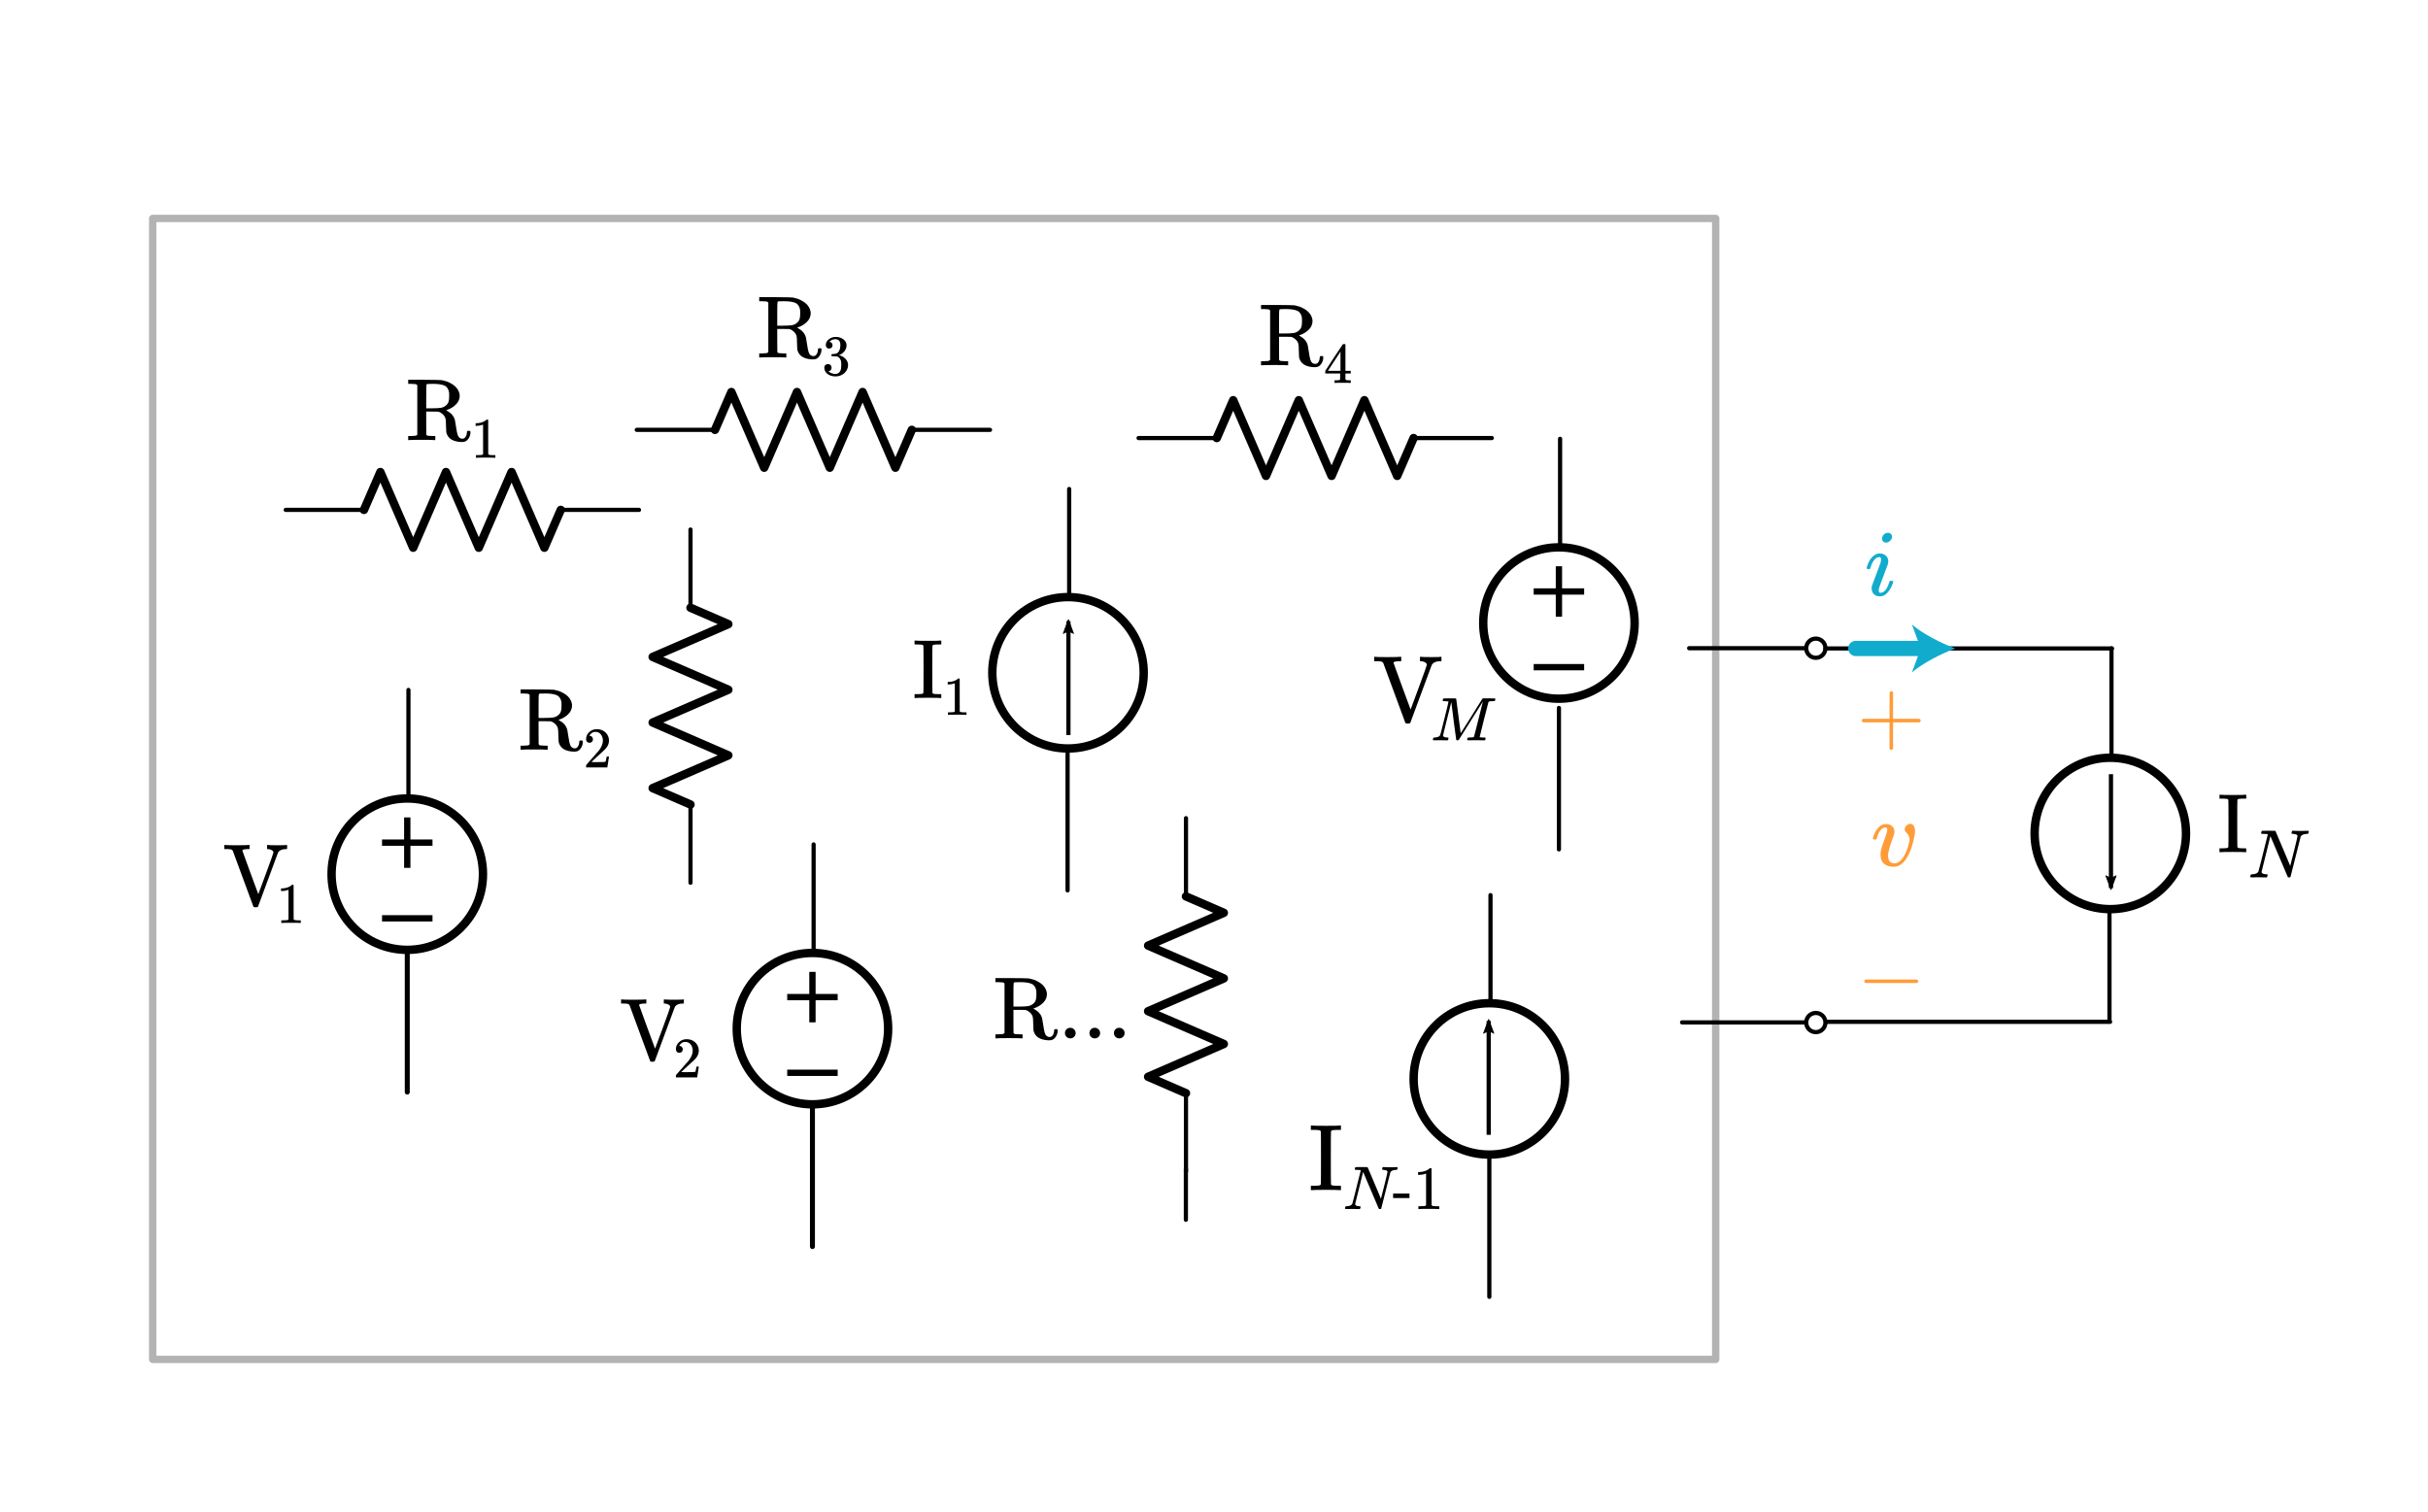 <?xml version="1.0" encoding="UTF-8" standalone="no"?>
<!-- Generator: Adobe Illustrator 19.1.0, SVG Export Plug-In . SVG Version: 6.00 Build 0)  -->

<svg
   xmlns:dc="http://purl.org/dc/elements/1.1/"
   xmlns:cc="http://creativecommons.org/ns#"
   xmlns:rdf="http://www.w3.org/1999/02/22-rdf-syntax-ns#"
   xmlns:svg="http://www.w3.org/2000/svg"
   xmlns="http://www.w3.org/2000/svg"
   xmlns:sodipodi="http://sodipodi.sourceforge.net/DTD/sodipodi-0.dtd"
   xmlns:inkscape="http://www.inkscape.org/namespaces/inkscape"
   version="1.1"
   id="Layer_1"
   x="0px"
   y="0px"
   viewBox="0 0 577.379 359.605"
   xml:space="preserve"
   inkscape:version="0.92.2 5c3e80d, 2017-08-06"
   sodipodi:docname="thevenin29.svg"
   width="162.949mm"
   height="101.489mm"><defs
     id="defs4921"><marker
       inkscape:stockid="Arrow2Lstart"
       orient="auto"
       refY="0"
       refX="0"
       id="marker7065"
       style="overflow:visible"
       inkscape:isstock="true"><path
         id="path7067"
         style="fill:#000000;fill-opacity:1;fill-rule:evenodd;stroke:#000000;stroke-width:0.625;stroke-linejoin:round;stroke-opacity:1"
         d="M 8.719,4.034 -2.207,0.016 8.719,-4.002 c -1.745,2.372 -1.735,5.617 -6e-7,8.035 z"
         transform="matrix(1.1,0,0,1.1,1.1,0)"
         inkscape:connector-curvature="0" /></marker><marker
       inkscape:stockid="Arrow1Lend"
       orient="auto"
       refY="0"
       refX="0"
       id="marker14964"
       style="overflow:visible"
       inkscape:isstock="true"><path
         id="path14966"
         d="M 0,0 5,-5 -12.5,0 5,5 Z"
         style="fill:#000000;fill-opacity:1;fill-rule:evenodd;stroke:#000000;stroke-width:1pt;stroke-opacity:1"
         transform="matrix(-0.8,0,0,-0.8,-10,0)"
         inkscape:connector-curvature="0" /></marker><marker
       inkscape:stockid="Arrow1Lend"
       orient="auto"
       refY="0"
       refX="0"
       id="Arrow1Lend"
       style="overflow:visible"
       inkscape:isstock="true"><path
         id="path5948"
         d="M 0,0 5,-5 -12.5,0 5,5 Z"
         style="fill:#000000;fill-opacity:1;fill-rule:evenodd;stroke:#000000;stroke-width:1pt;stroke-opacity:1"
         transform="matrix(-0.8,0,0,-0.8,-10,0)"
         inkscape:connector-curvature="0" /></marker><marker
       inkscape:stockid="Arrow2Lstart"
       orient="auto"
       refY="0"
       refX="0"
       id="Arrow2Lstart"
       style="overflow:visible"
       inkscape:isstock="true"><path
         id="path8145"
         style="fill:#000000;fill-opacity:1;fill-rule:evenodd;stroke:#000000;stroke-width:0.625;stroke-linejoin:round;stroke-opacity:1"
         d="M 8.719,4.034 -2.207,0.016 8.719,-4.002 c -1.745,2.372 -1.735,5.617 -6e-7,8.035 z"
         transform="matrix(1.1,0,0,1.1,1.1,0)"
         inkscape:connector-curvature="0" /></marker><marker
       inkscape:stockid="Arrow2Lstart"
       orient="auto"
       refY="0"
       refX="0"
       id="Arrow2Lstart-8"
       style="overflow:visible"
       inkscape:isstock="true"><path
         id="path8145-6"
         style="fill:#000000;fill-opacity:1;fill-rule:evenodd;stroke:#000000;stroke-width:0.625;stroke-linejoin:round;stroke-opacity:1"
         d="M 8.719,4.034 -2.207,0.016 8.719,-4.002 c -1.745,2.372 -1.735,5.617 -6e-7,8.035 z"
         transform="matrix(1.1,0,0,1.1,1.1,0)"
         inkscape:connector-curvature="0" /></marker><marker
       inkscape:stockid="Arrow2Lstart"
       orient="auto"
       refY="0"
       refX="0"
       id="Arrow2Lstart-6-1"
       style="overflow:visible"
       inkscape:isstock="true"><path
         id="path8145-3-1"
         style="fill:#000000;fill-opacity:1;fill-rule:evenodd;stroke:#000000;stroke-width:0.625;stroke-linejoin:round;stroke-opacity:1"
         d="M 8.719,4.034 -2.207,0.016 8.719,-4.002 c -1.745,2.372 -1.735,5.617 -6e-7,8.035 z"
         transform="matrix(1.1,0,0,1.1,1.1,0)"
         inkscape:connector-curvature="0" /></marker><marker
       inkscape:stockid="Arrow2Lstart"
       orient="auto"
       refY="0"
       refX="0"
       id="Arrow2Lstart-6-9"
       style="overflow:visible"
       inkscape:isstock="true"><path
         id="path8145-3-4"
         style="fill:#000000;fill-opacity:1;fill-rule:evenodd;stroke:#000000;stroke-width:0.625;stroke-linejoin:round;stroke-opacity:1"
         d="M 8.719,4.034 -2.207,0.016 8.719,-4.002 c -1.745,2.372 -1.735,5.617 -6e-7,8.035 z"
         transform="matrix(1.1,0,0,1.1,1.1,0)"
         inkscape:connector-curvature="0" /></marker><marker
       inkscape:stockid="Arrow2Lstart"
       orient="auto"
       refY="0"
       refX="0"
       id="marker17111"
       style="overflow:visible"
       inkscape:isstock="true"><path
         id="path17113"
         style="fill:#000000;fill-opacity:1;fill-rule:evenodd;stroke:#000000;stroke-width:0.625;stroke-linejoin:round;stroke-opacity:1"
         d="M 8.719,4.034 -2.207,0.016 8.719,-4.002 c -1.745,2.372 -1.735,5.617 -6e-7,8.035 z"
         transform="matrix(1.1,0,0,1.1,1.1,0)"
         inkscape:connector-curvature="0" /></marker><marker
       inkscape:stockid="Arrow2Lstart"
       orient="auto"
       refY="0"
       refX="0"
       id="marker17111-4"
       style="overflow:visible"
       inkscape:isstock="true"><path
         id="path17113-8"
         style="fill:#000000;fill-opacity:1;fill-rule:evenodd;stroke:#000000;stroke-width:0.625;stroke-linejoin:round;stroke-opacity:1"
         d="M 8.719,4.034 -2.207,0.016 8.719,-4.002 c -1.745,2.372 -1.735,5.617 -6e-7,8.035 z"
         transform="matrix(1.1,0,0,1.1,1.1,0)"
         inkscape:connector-curvature="0" /></marker><marker
       inkscape:isstock="true"
       style="overflow:visible"
       id="marker16404"
       refX="0"
       refY="0"
       orient="auto"
       inkscape:stockid="Arrow2Lstart"
       inkscape:collect="always"><path
         inkscape:connector-curvature="0"
         transform="matrix(1.1,0,0,1.1,1.1,0)"
         d="M 8.719,4.034 -2.207,0.016 8.719,-4.002 c -1.745,2.372 -1.735,5.617 -6e-7,8.035 z"
         style="fill:#000000;fill-opacity:1;fill-rule:evenodd;stroke:#000000;stroke-width:0.625;stroke-linejoin:round;stroke-opacity:1"
         id="path16406" /></marker></defs><sodipodi:namedview
     pagecolor="#ffffff"
     bordercolor="#666666"
     borderopacity="1"
     objecttolerance="10"
     gridtolerance="10"
     guidetolerance="10"
     inkscape:pageopacity="0"
     inkscape:pageshadow="2"
     inkscape:window-width="1252"
     inkscape:window-height="737"
     id="namedview4919"
     showgrid="false"
     fit-margin-top="10.2"
     fit-margin-left="10"
     fit-margin-right="8"
     fit-margin-bottom="10"
     inkscape:zoom="0.81510537"
     inkscape:cx="307.93565"
     inkscape:cy="191.78945"
     inkscape:window-x="0"
     inkscape:window-y="0"
     inkscape:window-maximized="0"
     inkscape:current-layer="Layer_1"
     units="mm" /><style
     type="text/css"
     id="style4823">
	.st0{fill:none;stroke:#000000;stroke-width:0.5;stroke-linecap:round;stroke-miterlimit:10;}
	.st1{fill:none;stroke:#000000;stroke-width:0.5;stroke-miterlimit:10;}
	.st2{fill:none;stroke:#11ACCD;stroke-width:3;stroke-linecap:round;stroke-miterlimit:10;}
	.st3{fill:#11ACCD;}
	.st4{fill:none;stroke:#11ACCD;stroke-width:4;stroke-miterlimit:10;}
	.st5{fill:none;stroke:#000000;stroke-linecap:round;stroke-linejoin:round;stroke-miterlimit:10;}
	.st6{fill:none;stroke:#000000;stroke-width:2;stroke-linecap:round;stroke-linejoin:round;stroke-miterlimit:10;}
	.st7{fill:none;stroke:#000000;stroke-width:2;stroke-miterlimit:10;}
	.st8{fill:none;stroke:#000000;stroke-linecap:round;stroke-miterlimit:10;}
	.st9{fill:none;stroke:#000000;stroke-width:1.5;stroke-miterlimit:10;}
	.st10{fill:none;stroke:#000000;stroke-width:1.5;stroke-linecap:round;stroke-miterlimit:10;}
	.st11{fill:none;stroke:#000000;stroke-width:2;stroke-linecap:round;stroke-miterlimit:10;}
	.st12{fill:none;}
	.st13{stroke:#000000;stroke-linecap:round;stroke-linejoin:round;stroke-miterlimit:10;}
	.st14{fill:none;stroke:#000000;stroke-miterlimit:10;}
	.st15{fill:#FFFFFF;stroke:#000000;stroke-miterlimit:10;}
	.st16{fill:#FF9C39;}
	.st17{fill:none;stroke:#E07D10;stroke-width:2;stroke-linecap:round;stroke-miterlimit:10;}
	.st18{fill:#E07D10;}
	.st19{fill:none;stroke:#FF9C39;stroke-width:2;stroke-linecap:round;stroke-miterlimit:10;}
	.st20{fill:none;stroke:#FF9C39;stroke-width:3;stroke-linecap:round;stroke-miterlimit:10;}
	.st21{fill:none;stroke:#1FAB54;stroke-width:3;stroke-miterlimit:10;}
	.st22{fill:#1FAB54;}
	.st23{font-family:'KaTeX_Main-Regular';}
	.st24{font-size:21px;}
	.st25{font-family:'KaTeX_Main-Italic';}
	.st26{fill:none;stroke:#11ACCD;stroke-width:2;stroke-linecap:round;stroke-miterlimit:10;}
</style><path
     style="fill:none;fill-rule:evenodd;stroke:#000000;stroke-width:1;stroke-linecap:round;stroke-linejoin:miter;stroke-miterlimit:4;stroke-dasharray:none;stroke-opacity:1"
     d="M 502.238,154.213 H 434.078"
     id="path6277-2"
     inkscape:connector-curvature="0" /><g
     aria-label=" "
     transform="translate(-88.14,66.838)"
     style="font-style:normal;font-variant:normal;font-weight:normal;font-stretch:normal;line-height:0.01%;font-family:KaTeX_Main;-inkscape-font-specification:'KaTeX_Main, Normal';text-align:start;letter-spacing:0px;word-spacing:0px;writing-mode:lr-tb;text-anchor:start;fill:#000000;fill-opacity:1;stroke:none;stroke-width:1px;stroke-linecap:butt;stroke-linejoin:miter;stroke-opacity:1"
     id="flowRoot13793" /><g
     aria-label=" "
     transform="translate(-85.567,46.804)"
     style="font-style:normal;font-variant:normal;font-weight:normal;font-stretch:normal;line-height:0.01%;font-family:KaTeX_Main;-inkscape-font-specification:'KaTeX_Main, Normal';text-align:start;letter-spacing:0px;word-spacing:0px;writing-mode:lr-tb;text-anchor:start;fill:#000000;fill-opacity:1;stroke:none;stroke-width:1px;stroke-linecap:butt;stroke-linejoin:miter;stroke-opacity:1"
     id="flowRoot5133" /><path
     style="fill:none;fill-rule:evenodd;stroke:#000000;stroke-width:1;stroke-linecap:round;stroke-linejoin:miter;stroke-miterlimit:4;stroke-dasharray:none;stroke-opacity:1"
     d="M 501.78,243.018 H 434.5"
     id="path6277"
     inkscape:connector-curvature="0" /><circle
     style="fill:none;stroke:#000000;stroke-width:2;stroke-miterlimit:10"
     id="circle4843-3-1-6"
     r="18"
     cy="198.215"
     cx="501.833"
     class="st7" /><g
     aria-label="IN"
     style="font-style:normal;font-variant:normal;font-weight:normal;font-stretch:normal;font-size:20px;line-height:0%;font-family:KaTeX_Main;-inkscape-font-specification:'KaTeX_Main, Normal';text-align:start;writing-mode:lr-tb;text-anchor:start;fill:#000000;fill-opacity:1;stroke:none;stroke-opacity:1"
     id="text4893-0-9-9"
     transform="translate(1.244,13.877)"><path
       d="m 532.692,188.795 q -0.32,-0.06 -2.96,-0.06 -2.64,0 -2.96,0.06 h -0.22 v -0.92 h 0.44 q 0.78,0 1.32,-0.06 0.24,-0.06 0.34,-0.22 0.04,-0.06 0.04,-5.64 0,-5.56 -0.04,-5.62 -0.1,-0.16 -0.34,-0.22 -0.54,-0.06 -1.32,-0.06 h -0.44 v -0.92 h 0.22 q 0.32,0.06 2.96,0.06 2.64,0 2.96,-0.06 h 0.22 v 0.92 h -0.44 q -0.78,0 -1.32,0.06 -0.24,0.06 -0.34,0.22 -0.04,0.06 -0.04,5.62 0,5.58 0.04,5.64 0.1,0.16 0.34,0.22 0.54,0.06 1.32,0.06 h 0.44 v 0.92 z"
       style="font-style:normal;font-variant:normal;font-weight:normal;font-stretch:normal;font-size:20px;line-height:0%;font-family:KaTeX_Main;-inkscape-font-specification:'KaTeX_Main, Normal';text-align:start;writing-mode:lr-tb;text-anchor:start;fill:#000000;fill-opacity:1;stroke:none;stroke-opacity:1"
       id="path1041"
       inkscape:connector-curvature="0" /><path
       d="m 534.107,194.779 q -0.244,0 -0.244,-0.146 0,-0.049 0.049,-0.26 0.065,-0.211 0.081,-0.228 0.033,-0.098 0.374,-0.098 1.105,-0.049 1.43,-0.634 0.081,-0.146 2.259,-8.921 -0.033,-0.016 -0.894,-0.049 -0.487,0 -0.585,-0.016 -0.081,-0.016 -0.098,-0.098 -0.033,-0.049 0.016,-0.292 0.081,-0.292 0.146,-0.325 0.033,-0.016 1.576,-0.016 1.251,0 1.43,0.016 0.195,0 0.228,0.081 l 0.861,2.031 q 0.861,2.031 1.739,4.095 0.877,2.064 0.894,2.145 l 0.877,-3.461 q 0.861,-3.429 0.861,-3.656 0,-0.422 -1.04,-0.504 -0.341,0 -0.374,-0.114 -0.033,-0.049 0.016,-0.26 0.016,-0.049 0.033,-0.114 0.016,-0.065 0.016,-0.098 0,-0.033 0.016,-0.065 0.016,-0.033 0.033,-0.049 0.016,-0.016 0.033,-0.033 0.016,-0.016 0.049,-0.016 0.033,0 0.081,0 0.228,0 0.812,0.033 0.601,0.016 1.04,0.016 0.422,0 0.959,-0.016 0.552,-0.016 0.764,-0.016 0.244,0 0.244,0.163 0,0.065 -0.065,0.276 -0.049,0.195 -0.065,0.211 -0.033,0.081 -0.357,0.081 -1.154,0.049 -1.446,0.65 l -2.421,9.588 q -0.033,0.114 -0.341,0.114 -0.228,0 -0.276,-0.033 l -4.16,-9.783 q -2.112,8.466 -2.112,8.531 0.098,0.536 1.17,0.536 h 0.163 q 0.098,0.081 0.114,0.146 0.016,0.049 -0.049,0.292 -0.065,0.211 -0.163,0.309 h -0.211 q -0.504,-0.033 -1.755,-0.033 -0.325,0 -0.894,0.016 -0.552,0 -0.812,0 z"
       style="font-style:normal;font-variant:normal;font-weight:normal;font-stretch:normal;font-size:16.25px;line-height:125%;font-family:KaTeX_Math;-inkscape-font-specification:'KaTeX_Math, Normal';text-align:start;writing-mode:lr-tb;text-anchor:start"
       id="path1043"
       inkscape:connector-curvature="0" /></g><path
     style="fill:none;fill-rule:evenodd;stroke:#000000;stroke-width:1;stroke-linecap:round;stroke-linejoin:miter;stroke-miterlimit:4;stroke-dasharray:none;stroke-opacity:1"
     d="m 502.11,180.017 v -25.812"
     id="path4225-3-5-0"
     inkscape:connector-curvature="0" /><line
     style="fill:none;stroke:#000000;stroke-width:1;stroke-miterlimit:10;stroke-dasharray:none;marker-start:url(#Arrow2Lstart-6-9)"
     id="line4849-4-5-6"
     y2="184.123"
     x2="501.99"
     y1="211.209"
     x1="501.99"
     class="st9" /><path
     style="fill:none;fill-rule:evenodd;stroke:#000000;stroke-width:1;stroke-linecap:round;stroke-linejoin:miter;stroke-miterlimit:4;stroke-dasharray:none;stroke-opacity:1"
     d="m 501.634,242.633 v -25.812"
     id="path4225-3-5-0-9"
     inkscape:connector-curvature="0" /><g
     transform="translate(326.788,42.222)"
     id="g5760-8-8"><line
       style="font-family:KaTeX_Main-Regular;fill:none;stroke:#11accd;stroke-width:3.622;stroke-linecap:round;stroke-linejoin:round;stroke-miterlimit:4;stroke-dasharray:none"
       id="line4509-0-8"
       y2="112"
       x2="130.267"
       y1="112"
       x1="114.52"
       class="st23" /><g
       transform="translate(0.164,4)"
       style="stroke-width:2;stroke-miterlimit:4;stroke-dasharray:none"
       id="g4511-2-8"><path
         style="fill:#11accd;stroke-width:2;stroke-miterlimit:4;stroke-dasharray:none"
         inkscape:connector-curvature="0"
         id="path4513-0-8"
         d="m 138,108 c -3.4,1.3 -7.6,3.4 -10.3,5.7 l 2.1,-5.7 -2.1,-5.7 c 2.7,2.3 6.9,4.4 10.3,5.7 z"
         class="st22" /></g></g><g
     aria-label="−"
     style="font-style:normal;font-variant:normal;font-weight:normal;font-stretch:normal;font-size:21px;line-height:0%;font-family:KaTeX_Math;-inkscape-font-specification:'KaTeX_Math, Normal';text-align:start;writing-mode:lr-tb;text-anchor:start;fill:#ff9c39"
     id="text4881-9-2"
     transform="translate(1.244,13.877)"><path
       d="m 442.396,219.913 q -0.294,-0.147 -0.294,-0.42 0,-0.273 0.294,-0.42 h 12.201 q 0.315,0.168 0.315,0.42 0,0.252 -0.315,0.42 z"
       style="font-style:normal;font-variant:normal;font-weight:normal;font-stretch:normal;font-size:21px;font-family:KaTeX_Main;-inkscape-font-specification:'KaTeX_Main, Normal';font-variant-ligatures:normal;font-variant-caps:normal;font-variant-numeric:normal;font-feature-settings:normal;text-align:start;writing-mode:lr-tb;text-anchor:start"
       id="path1013"
       inkscape:connector-curvature="0" /></g><g
     aria-label="+"
     style="font-style:normal;font-variant:normal;font-weight:normal;font-stretch:normal;font-size:21px;line-height:0%;font-family:KaTeX_Math;-inkscape-font-specification:'KaTeX_Math, Normal';text-align:start;writing-mode:lr-tb;text-anchor:start;fill:#ff9c39"
     id="text4897-1-2"
     transform="translate(1.244,13.877)"><path
       d="m 441.808,157.914 q -0.294,-0.147 -0.294,-0.42 0,-0.273 0.294,-0.42 h 6.279 v -3.15 l 0.021,-3.15 q 0.21,-0.273 0.399,-0.273 0.273,0 0.42,0.315 v 6.258 h 6.258 q 0.315,0.168 0.315,0.42 0,0.252 -0.315,0.42 h -6.258 v 6.258 q -0.147,0.294 -0.42,0.294 -0.273,0 -0.42,-0.294 v -6.258 z"
       style="font-style:normal;font-variant:normal;font-weight:normal;font-stretch:normal;font-size:21px;font-family:KaTeX_Main;-inkscape-font-specification:'KaTeX_Main, Normal';font-variant-ligatures:normal;font-variant-caps:normal;font-variant-numeric:normal;font-feature-settings:normal;text-align:start;writing-mode:lr-tb;text-anchor:start"
       id="path1010"
       inkscape:connector-curvature="0" /></g><g
     aria-label="v"
     style="font-style:normal;font-variant:normal;font-weight:normal;font-stretch:normal;font-size:22.5px;line-height:0%;font-family:KaTeX_Math;-inkscape-font-specification:'KaTeX_Math, Normal';text-align:start;writing-mode:lr-tb;text-anchor:start;fill:#ff9c39"
     id="text4883-8-3"
     transform="translate(1.244,13.877)"><path
       d="m 449.069,192.268 q -1.44,0 -2.295,-0.72 -0.833,-0.743 -0.833,-2.16 0,-0.405 0.045,-0.765 0.203,-1.08 1.058,-3.308 l 0.36,-1.08 q 0.135,-0.405 0.135,-0.765 0,-0.562 -0.427,-0.562 -0.158,0 -0.36,0.068 -1.147,0.405 -1.732,2.587 0,0.022 -0.022,0.09 -0.022,0.045 -0.045,0.068 0,0 -0.022,0.022 -0.022,0.022 -0.09,0.022 -0.045,0 -0.09,0 -0.045,0 -0.18,0 h -0.315 q -0.135,-0.135 -0.135,-0.203 0,-0.068 0.068,-0.338 0.54,-1.778 1.665,-2.655 0.608,-0.472 1.395,-0.472 0.877,0 1.44,0.495 0.562,0.495 0.562,1.305 0,0.383 -0.068,0.585 0,0.158 -0.338,0.99 -1.035,2.812 -1.103,4.005 0,0.608 0.113,0.99 0.292,0.968 1.417,0.968 0.608,0 1.08,-0.36 1.395,-0.922 2.317,-4.253 0.18,-0.63 0.18,-1.035 0,-0.99 -0.877,-1.778 -0.292,-0.27 -0.292,-0.608 0,-0.517 0.405,-0.922 0.427,-0.427 0.945,-0.427 0.54,0 0.833,0.517 0.292,0.495 0.292,1.192 0,0.787 -0.45,2.587 -0.427,1.732 -1.08,3.015 -1.417,2.902 -3.555,2.902 z"
       style="font-style:normal;font-variant:normal;font-weight:normal;font-stretch:normal;font-size:22.5px;line-height:0%;font-family:KaTeX_Math;-inkscape-font-specification:'KaTeX_Math, Normal';text-align:start;writing-mode:lr-tb;text-anchor:start;fill:#ff9c39"
       id="path993"
       inkscape:connector-curvature="0" /></g><g
     aria-label="i"
     style="font-style:normal;font-variant:normal;font-weight:normal;font-stretch:normal;font-size:22.5px;line-height:0%;font-family:KaTeX_Math;-inkscape-font-specification:'KaTeX_Math, Normal';text-align:start;letter-spacing:1;writing-mode:lr-tb;text-anchor:start;fill:#11accd;stroke:#11accd;stroke-width:2;stroke-linecap:round;stroke-miterlimit:10"
     id="text4351-9-8"
     transform="translate(1.244,13.877)"><path
       d="m 446.308,114.201 q 0,-0.517 0.427,-0.945 0.427,-0.427 0.99,-0.427 0.405,0 0.675,0.27 0.292,0.27 0.292,0.675 0,0.495 -0.45,0.945 -0.45,0.45 -0.99,0.45 -0.405,0 -0.675,-0.27 -0.27,-0.27 -0.27,-0.698 z m -0.517,13.748 q -0.877,0 -1.417,-0.517 -0.54,-0.517 -0.54,-1.395 0,-0.383 0.045,-0.517 0,-0.045 1.035,-2.768 1.035,-2.745 1.035,-2.79 0.113,-0.36 0.113,-0.81 0,-0.54 -0.383,-0.54 h -0.045 q -0.54,0 -1.035,0.517 -0.72,0.743 -1.058,2.115 0,0.022 -0.022,0.09 -0.022,0.045 -0.045,0.068 0,0 -0.022,0.022 -0.022,0.022 -0.09,0.022 -0.045,0 -0.09,0 -0.045,0 -0.18,0 h -0.315 q -0.135,-0.135 -0.135,-0.203 0,-0.068 0.068,-0.315 0.585,-1.935 1.71,-2.7 0.608,-0.472 1.305,-0.472 0.9,0 1.485,0.517 0.585,0.517 0.585,1.395 0,0.292 -0.113,0.675 -0.022,0.045 -1.035,2.768 l -1.012,2.723 q -0.113,0.495 -0.113,0.72 0,0.562 0.383,0.562 0.315,0 0.562,-0.135 0.99,-0.472 1.552,-2.362 0.068,-0.27 0.113,-0.315 0.068,-0.045 0.383,-0.045 0.203,0 0.27,0.022 0.09,0 0.135,0.045 0.045,0.045 0.045,0.158 0,0.09 -0.068,0.292 -0.427,1.282 -1.238,2.228 -0.787,0.945 -1.867,0.945 z"
       style="font-style:normal;font-variant:normal;font-weight:normal;font-stretch:normal;font-size:22.5px;line-height:125%;font-family:KaTeX_Math;-inkscape-font-specification:'KaTeX_Math, Normal';text-align:start;writing-mode:lr-tb;text-anchor:start;stroke:none"
       id="path971"
       inkscape:connector-curvature="0" /></g><circle
     style="fill:none;fill-opacity:1;stroke:#000000;stroke-width:1;stroke-linecap:round;stroke-linejoin:round;stroke-miterlimit:4;stroke-dasharray:none;stroke-opacity:1"
     id="path4193-7-9-2"
     cx="431.803"
     cy="154.158"
     r="2.284" /><g
     aria-label=" "
     transform="translate(-19.102,73.652)"
     style="font-style:normal;font-variant:normal;font-weight:normal;font-stretch:normal;line-height:0.01%;font-family:KaTeX_Main;-inkscape-font-specification:'KaTeX_Main, Normal';text-align:start;letter-spacing:0px;word-spacing:0px;writing-mode:lr-tb;text-anchor:start;fill:#000000;fill-opacity:1;stroke:none;stroke-width:1px;stroke-linecap:butt;stroke-linejoin:miter;stroke-opacity:1"
     id="flowRoot13793-5" /><g
     aria-label=" "
     transform="translate(-16.53,53.618)"
     style="font-style:normal;font-variant:normal;font-weight:normal;font-stretch:normal;line-height:0.01%;font-family:KaTeX_Main;-inkscape-font-specification:'KaTeX_Main, Normal';text-align:start;letter-spacing:0px;word-spacing:0px;writing-mode:lr-tb;text-anchor:start;fill:#000000;fill-opacity:1;stroke:none;stroke-width:1px;stroke-linecap:butt;stroke-linejoin:miter;stroke-opacity:1"
     id="flowRoot5133-6" /><g
     id="g4867-1-6-1"
     transform="translate(156.753,50.178)"><line
       class="st5"
       x1="179.4"
       y1="54"
       x2="198"
       y2="54"
       id="line4869-40-6-1"
       style="fill:none;stroke:#000000;stroke-linecap:round;stroke-linejoin:round;stroke-miterlimit:10" /><polyline
       class="st6"
       points="132.6,54 136.5,45 144.3,63 152.1,45 159.9,63 167.7,45 175.5,63 179.4,54  "
       id="polyline4871-0-6-2"
       style="fill:none;stroke:#000000;stroke-width:2;stroke-linecap:round;stroke-linejoin:round;stroke-miterlimit:10" /><line
       class="st5"
       x1="114"
       y1="54"
       x2="132.6"
       y2="54"
       id="line4873-46-5-5"
       style="fill:none;stroke:#000000;stroke-linecap:round;stroke-linejoin:round;stroke-miterlimit:10" /><rect
       x="114"
       y="42"
       class="st12"
       width="84"
       height="24"
       id="rect4875-9-5-8"
       style="fill:none" /></g><g
     aria-label="R4"
     style="font-style:normal;font-variant:normal;font-weight:normal;font-stretch:normal;font-size:21px;line-height:0%;font-family:KaTeX_Main;-inkscape-font-specification:'KaTeX_Main, Normal';text-align:start;writing-mode:lr-tb;text-anchor:start;stroke-width:1"
     id="text4877-6-3-8"><path
       d="m 302.036,73.812 q -0.21,-0.21 -0.42,-0.252 -0.189,-0.042 -1.05,-0.063 h -0.693 v -0.966 h 3.675 q 3.906,0.021 4.305,0.084 0.063,0.021 0.273,0.063 0.945,0.189 1.68,0.588 1.995,1.008 2.289,2.751 0.021,0.105 0.021,0.336 0,1.176 -0.903,2.058 -0.882,0.882 -2.1,1.281 -0.042,0.021 -0.105,0.042 -0.042,0 -0.084,0.021 l -0.042,0.021 q 0.063,0.063 0.231,0.126 1.512,0.84 1.869,2.226 0.021,0.084 0.231,1.386 0.21,1.302 0.231,1.386 0.147,0.756 0.357,1.113 0.231,0.357 0.588,0.483 0.084,0.042 0.357,0.042 h 0.105 q 0.273,0 0.504,-0.231 0.42,-0.42 0.483,-1.26 0,-0.231 0.063,-0.294 0.084,-0.084 0.357,-0.084 0.252,0 0.336,0.063 0.084,0.042 0.084,0.252 0,0.756 -0.378,1.386 -0.357,0.609 -0.882,0.84 -0.336,0.126 -0.882,0.126 -3.129,-0.126 -3.612,-2.352 -0.042,-0.231 -0.063,-1.533 0,-1.302 -0.126,-1.743 -0.189,-0.567 -0.63,-0.966 -0.42,-0.42 -0.966,-0.588 l -0.21,-0.042 -1.386,-0.021 h -1.386 v 2.751 l 0.021,2.751 q 0.147,0.21 0.357,0.252 0.231,0.042 1.092,0.063 h 0.693 v 0.966 h -0.231 q -0.336,-0.063 -2.982,-0.063 -2.667,0 -3.003,0.063 h -0.231 v -0.966 h 0.693 q 0.861,-0.021 1.05,-0.063 0.21,-0.042 0.42,-0.252 z m 7.56,1.743 q -0.21,-1.26 -1.134,-1.659 -0.903,-0.399 -2.772,-0.399 -0.315,0 -0.714,0.021 -0.399,0 -0.42,0 -0.273,0.021 -0.336,0.168 -0.063,0.084 -0.063,2.856 v 2.772 h 1.218 q 1.575,0 2.331,-0.126 0.756,-0.147 1.323,-0.714 0.357,-0.357 0.462,-0.798 0.126,-0.441 0.126,-1.281 0,-0.672 -0.021,-0.84 z"
       style="font-style:normal;font-variant:normal;font-weight:normal;font-stretch:normal;font-size:21px;line-height:0%;font-family:KaTeX_Main;-inkscape-font-specification:'KaTeX_Main, Normal';text-align:start;writing-mode:lr-tb;text-anchor:start;stroke-width:1"
       id="path51740" /><path
       d="m 321.075,91.074 q -0.191,-0.041 -1.761,-0.041 -1.638,0 -1.829,0.041 h -0.123 v -0.628 h 0.423 q 0.587,-0.014 0.723,-0.068 0.109,-0.027 0.164,-0.137 0.014,-0.027 0.014,-0.737 v -0.682 h -3.535 v -0.628 l 2.061,-3.153 q 2.088,-3.167 2.116,-3.18 0.027,-0.027 0.287,-0.027 h 0.246 l 0.082,0.082 v 6.279 h 1.256 v 0.628 h -1.256 v 0.696 q 0,0.56 0,0.655 0.014,0.096 0.082,0.164 0.109,0.096 0.778,0.109 h 0.396 v 0.628 z m -2.307,-2.88 v -4.559 l -2.989,4.545 1.488,0.014 z"
       style="font-size:13.65px;baseline-shift:sub;stroke-width:1"
       id="path51742" /></g><circle
     style="fill:none;stroke:#000000;stroke-width:2;stroke-miterlimit:10"
     id="circle4843-5"
     r="18"
     cy="207.898"
     cx="96.848"
     class="st7" /><line
     style="fill:none;stroke:#000000;stroke-width:1.184;stroke-linecap:round;stroke-linejoin:round;stroke-miterlimit:10"
     id="line4847-6"
     y2="259.726"
     x2="96.848"
     y1="226.1"
     x1="96.848"
     class="st5" /><line
     style="fill:none;stroke:#000000;stroke-width:1.5;stroke-miterlimit:10"
     id="line4849-8"
     y2="206.398"
     x2="96.848"
     y1="194.398"
     x1="96.848"
     class="st9" /><line
     style="fill:none;stroke:#000000;stroke-width:1.5;stroke-miterlimit:10"
     id="line4851-4"
     y2="200.398"
     x2="102.848"
     y1="200.398"
     x1="90.848"
     class="st9" /><line
     style="fill:none;stroke:#000000;stroke-width:1.5;stroke-miterlimit:10"
     id="line4853-6"
     y2="218.398"
     x2="102.848"
     y1="218.398"
     x1="90.848"
     class="st9" /><g
     id="g4867-9"
     transform="translate(-46.048,67.262)"><line
       class="st5"
       x1="179.4"
       y1="54"
       x2="198"
       y2="54"
       id="line4869-3"
       style="fill:none;stroke:#000000;stroke-linecap:round;stroke-linejoin:round;stroke-miterlimit:10" /><polyline
       class="st6"
       points="132.6,54 136.5,45 144.3,63 152.1,45 159.9,63 167.7,45 175.5,63 179.4,54  "
       id="polyline4871-34"
       style="fill:none;stroke:#000000;stroke-width:2;stroke-linecap:round;stroke-linejoin:round;stroke-miterlimit:10" /><line
       class="st5"
       x1="114"
       y1="54"
       x2="132.6"
       y2="54"
       id="line4873-6"
       style="fill:none;stroke:#000000;stroke-linecap:round;stroke-linejoin:round;stroke-miterlimit:10" /><rect
       x="114"
       y="42"
       class="st12"
       width="84"
       height="24"
       id="rect4875-20"
       style="fill:none" /></g><path
     style="fill:none;fill-rule:evenodd;stroke:#000000;stroke-width:0.995px;stroke-linecap:round;stroke-linejoin:miter;stroke-opacity:1"
     d="m 97.125,189.894 v -25.811"
     id="path4225-6"
     inkscape:connector-curvature="0" /><g
     aria-label="R1"
     style="font-style:normal;font-variant:normal;font-weight:normal;font-stretch:normal;font-size:21px;line-height:0%;font-family:KaTeX_Main;-inkscape-font-specification:'KaTeX_Main, Normal';text-align:start;writing-mode:lr-tb;text-anchor:start;stroke-width:1"
     id="text4877-0"><path
       d="m 99.234,91.604 q -0.21,-0.21 -0.42,-0.252 -0.189,-0.042 -1.05,-0.063 h -0.693 v -0.966 h 3.675 q 3.906,0.021 4.305,0.084 0.063,0.021 0.273,0.063 0.945,0.189 1.68,0.588 1.995,1.008 2.289,2.751 0.021,0.105 0.021,0.336 0,1.176 -0.903,2.058 -0.882,0.882 -2.1,1.281 -0.042,0.021 -0.105,0.042 -0.042,0 -0.084,0.021 l -0.042,0.021 q 0.063,0.063 0.231,0.126 1.512,0.84 1.869,2.226 0.021,0.084 0.231,1.386 0.21,1.302 0.231,1.386 0.147,0.756 0.357,1.113 0.231,0.357 0.588,0.483 0.084,0.042 0.357,0.042 h 0.105 q 0.273,0 0.504,-0.231 0.42,-0.42 0.483,-1.26 0,-0.231 0.063,-0.294 0.084,-0.084 0.357,-0.084 0.252,0 0.336,0.063 0.084,0.042 0.084,0.252 0,0.756 -0.378,1.386 -0.357,0.609 -0.882,0.84 -0.336,0.126 -0.882,0.126 -3.129,-0.126 -3.612,-2.352 -0.042,-0.231 -0.063,-1.533 0,-1.302 -0.126,-1.743 -0.189,-0.567 -0.63,-0.966 -0.42,-0.42 -0.966,-0.588 l -0.21,-0.042 -1.386,-0.021 h -1.386 v 2.751 l 0.021,2.751 q 0.147,0.21 0.357,0.252 0.231,0.042 1.092,0.063 h 0.693 v 0.966 h -0.231 q -0.336,-0.063 -2.982,-0.063 -2.667,0 -3.003,0.063 h -0.231 v -0.966 h 0.693 q 0.861,-0.021 1.05,-0.063 0.21,-0.042 0.42,-0.252 z m 7.56,1.743 q -0.21,-1.26 -1.134,-1.659 -0.903,-0.399 -2.772,-0.399 -0.315,0 -0.714,0.021 -0.399,0 -0.42,0 -0.273,0.021 -0.336,0.168 -0.063,0.084 -0.063,2.856 v 2.772 h 1.218 q 1.575,0 2.331,-0.126 0.756,-0.147 1.323,-0.714 0.357,-0.357 0.462,-0.798 0.126,-0.441 0.126,-1.281 0,-0.672 -0.021,-0.84 z"
       style="font-style:normal;font-variant:normal;font-weight:normal;font-stretch:normal;font-size:21px;line-height:0%;font-family:KaTeX_Main;-inkscape-font-specification:'KaTeX_Main, Normal';text-align:start;writing-mode:lr-tb;text-anchor:start;stroke-width:1"
       id="path51735" /><path
       d="m 117.646,108.866 q -0.232,-0.041 -2.17,-0.041 -1.911,0 -2.143,0.041 h -0.164 v -0.628 h 0.355 q 0.792,0 1.024,-0.041 0.109,-0.014 0.328,-0.164 V 100.976 q -0.027,0 -0.109,0.041 -0.628,0.246 -1.406,0.259 h -0.259 v -0.628 h 0.259 q 1.147,-0.041 1.911,-0.519 0.246,-0.136 0.423,-0.314 0.027,-0.041 0.164,-0.041 0.137,0 0.232,0.082 v 4.081 l 0.014,4.095 q 0.205,0.205 0.887,0.205 h 0.45 0.355 v 0.628 z"
       style="font-size:13.65px;baseline-shift:sub;stroke-width:1"
       id="path51737" /></g><g
     aria-label="V1"
     style="font-style:normal;font-variant:normal;font-weight:normal;font-stretch:normal;font-size:20px;line-height:0%;font-family:KaTeX_Main;-inkscape-font-specification:'KaTeX_Main, Normal';text-align:start;writing-mode:lr-tb;text-anchor:start;fill:#000000;fill-opacity:1;stroke:none;stroke-width:1;stroke-opacity:1"
     id="text4893-4"><path
       d="m 55.338,202.281 q -0.231,-0.231 -0.42,-0.273 -0.189,-0.063 -0.966,-0.084 h -0.609 v -0.966 h 0.189 q 0.294,0.063 2.604,0.063 2.52,0 2.982,-0.063 h 0.231 v 0.966 h -0.441 q -0.966,0.021 -1.197,0.231 -0.084,0.063 -0.084,0.126 0,0.042 1.89,5.208 1.89,5.166 1.911,5.166 0.819,-2.205 1.806,-4.872 1.785,-4.83 1.785,-5.019 0,-0.399 -0.441,-0.609 -0.441,-0.231 -0.966,-0.231 h -0.105 v -0.966 h 0.189 q 0.357,0.063 2.415,0.063 1.806,0 2.037,-0.063 h 0.126 v 0.966 h -0.147 q -1.554,0 -2.016,0.861 0,0.021 -2.373,6.405 -2.352,6.384 -2.373,6.405 -0.063,0.168 -0.378,0.168 h -0.189 -0.189 q -0.294,0 -0.357,-0.168 -0.042,-0.042 -2.457,-6.657 -2.457,-6.594 -2.457,-6.657 z"
       style="font-style:normal;font-variant:normal;font-weight:normal;font-stretch:normal;font-size:21px;line-height:125%;font-family:KaTeX_Main;-inkscape-font-specification:'KaTeX_Main, Normal';text-align:start;writing-mode:lr-tb;text-anchor:start;stroke-width:1"
       id="path51730" /><path
       d="m 71.372,219.501 q -0.232,-0.041 -2.17,-0.041 -1.911,0 -2.143,0.041 h -0.164 v -0.628 h 0.355 q 0.792,0 1.024,-0.041 0.109,-0.014 0.328,-0.164 v -7.057 q -0.027,0 -0.109,0.041 -0.628,0.246 -1.406,0.259 h -0.259 v -0.628 h 0.259 q 1.147,-0.041 1.911,-0.519 0.246,-0.137 0.423,-0.314 0.027,-0.041 0.164,-0.041 0.137,0 0.232,0.082 v 4.081 l 0.014,4.095 q 0.205,0.205 0.887,0.205 h 0.45 0.355 v 0.628 z"
       style="font-size:13.65px;baseline-shift:sub;stroke-width:1"
       id="path51732" /></g><circle
     style="fill:none;stroke:#000000;stroke-width:2;stroke-miterlimit:10"
     id="circle4843-3-8"
     r="18"
     cy="160.005"
     cx="253.973"
     class="st7" /><g
     id="g4867-5-7"
     transform="rotate(90,103.133,115.068)"><line
       class="st5"
       x1="179.4"
       y1="54"
       x2="198"
       y2="54"
       id="line4869-4-2"
       style="fill:none;stroke:#000000;stroke-linecap:round;stroke-linejoin:round;stroke-miterlimit:10" /><polyline
       class="st6"
       points="132.6,54 136.5,45 144.3,63 152.1,45 159.9,63 167.7,45 175.5,63 179.4,54  "
       id="polyline4871-6-4"
       style="fill:none;stroke:#000000;stroke-width:2;stroke-linecap:round;stroke-linejoin:round;stroke-miterlimit:10" /><line
       class="st5"
       x1="114"
       y1="54"
       x2="132.6"
       y2="54"
       id="line4873-4-9"
       style="fill:none;stroke:#000000;stroke-linecap:round;stroke-linejoin:round;stroke-miterlimit:10" /><rect
       x="114"
       y="42"
       class="st12"
       width="84"
       height="24"
       id="rect4875-2-0"
       style="fill:none" /></g><g
     aria-label="I1"
     style="font-style:normal;font-variant:normal;font-weight:normal;font-stretch:normal;font-size:20px;line-height:0%;font-family:KaTeX_Main;-inkscape-font-specification:'KaTeX_Main, Normal';text-align:start;writing-mode:lr-tb;text-anchor:start;fill:#000000;fill-opacity:1;stroke:none;stroke-width:1;stroke-opacity:1"
     id="text4893-0-7"><path
       d="m 223.62,166.006 q -0.32,-0.06 -2.96,-0.06 -2.64,0 -2.96,0.06 h -0.22 v -0.92 h 0.44 q 0.78,0 1.32,-0.06 0.24,-0.06 0.34,-0.22 0.04,-0.06 0.04,-5.64 0,-5.56 -0.04,-5.62 -0.1,-0.16 -0.34,-0.22 -0.54,-0.06 -1.32,-0.06 h -0.44 v -0.92 h 0.22 q 0.32,0.06 2.96,0.06 2.64,0 2.96,-0.06 h 0.22 v 0.92 h -0.44 q -0.78,0 -1.32,0.06 -0.24,0.06 -0.34,0.22 -0.04,0.06 -0.04,5.62 0,5.58 0.04,5.64 0.1,0.16 0.34,0.22 0.54,0.06 1.32,0.06 h 0.44 v 0.92 z"
       style="font-style:normal;font-variant:normal;font-weight:normal;font-stretch:normal;font-size:20px;line-height:0%;font-family:KaTeX_Main;-inkscape-font-specification:'KaTeX_Main, Normal';text-align:start;writing-mode:lr-tb;text-anchor:start;fill:#000000;fill-opacity:1;stroke:none;stroke-width:1;stroke-opacity:1"
       id="path51725" /><path
       d="m 229.694,170.006 q -0.221,-0.039 -2.067,-0.039 -1.82,0 -2.041,0.039 h -0.156 v -0.598 h 0.338 q 0.754,0 0.975,-0.039 0.104,-0.013 0.312,-0.156 v -6.721 q -0.026,0 -0.104,0.039 -0.598,0.234 -1.339,0.247 h -0.247 v -0.598 h 0.247 q 1.092,-0.039 1.82,-0.494 0.234,-0.13 0.403,-0.299 0.026,-0.039 0.156,-0.039 0.13,0 0.221,0.078 v 3.887 l 0.013,3.9 q 0.195,0.195 0.845,0.195 h 0.429 0.338 v 0.598 z"
       style="font-size:13px;baseline-shift:sub;stroke-width:1"
       id="path51727" /></g><path
     style="fill:none;fill-rule:evenodd;stroke:#000000;stroke-width:1;stroke-linecap:round;stroke-linejoin:miter;stroke-miterlimit:4;stroke-dasharray:none;stroke-opacity:1"
     d="M 254.25,142.108 V 116.296"
     id="path4225-3-7"
     inkscape:connector-curvature="0" /><g
     aria-label="R2"
     style="font-style:normal;font-variant:normal;font-weight:normal;font-stretch:normal;font-size:21px;line-height:0%;font-family:KaTeX_Main;-inkscape-font-specification:'KaTeX_Main, Normal';text-align:start;writing-mode:lr-tb;text-anchor:start;stroke-width:1"
     id="text4877-9-7"><path
       d="m 125.952,165.243 q -0.21,-0.21 -0.42,-0.252 -0.189,-0.042 -1.05,-0.063 h -0.693 v -0.966 h 3.675 q 3.906,0.021 4.305,0.084 0.063,0.021 0.273,0.063 0.945,0.189 1.68,0.588 1.995,1.008 2.289,2.751 0.021,0.105 0.021,0.336 0,1.176 -0.903,2.058 -0.882,0.882 -2.1,1.281 -0.042,0.021 -0.105,0.042 -0.042,0 -0.084,0.021 l -0.042,0.021 q 0.063,0.063 0.231,0.126 1.512,0.84 1.869,2.226 0.021,0.084 0.231,1.386 0.21,1.302 0.231,1.386 0.147,0.756 0.357,1.113 0.231,0.357 0.588,0.483 0.084,0.042 0.357,0.042 h 0.105 q 0.273,0 0.504,-0.231 0.42,-0.42 0.483,-1.26 0,-0.231 0.063,-0.294 0.084,-0.084 0.357,-0.084 0.252,0 0.336,0.063 0.084,0.042 0.084,0.252 0,0.756 -0.378,1.386 -0.357,0.609 -0.882,0.84 -0.336,0.126 -0.882,0.126 -3.129,-0.126 -3.612,-2.352 -0.042,-0.231 -0.063,-1.533 0,-1.302 -0.126,-1.743 -0.189,-0.567 -0.63,-0.966 -0.42,-0.42 -0.966,-0.588 l -0.21,-0.042 -1.386,-0.021 h -1.386 v 2.751 l 0.021,2.751 q 0.147,0.21 0.357,0.252 0.231,0.042 1.092,0.063 h 0.693 v 0.966 h -0.231 q -0.336,-0.063 -2.982,-0.063 -2.667,0 -3.003,0.063 h -0.231 v -0.966 h 0.693 q 0.861,-0.021 1.05,-0.063 0.21,-0.042 0.42,-0.252 z m 7.56,1.743 q -0.21,-1.26 -1.134,-1.659 -0.903,-0.399 -2.772,-0.399 -0.315,0 -0.714,0.021 -0.399,0 -0.42,0 -0.273,0.021 -0.336,0.168 -0.063,0.084 -0.063,2.856 v 2.772 h 1.218 q 1.575,0 2.331,-0.126 0.756,-0.147 1.323,-0.714 0.357,-0.357 0.462,-0.798 0.126,-0.441 0.126,-1.281 0,-0.672 -0.021,-0.84 z"
       style="font-style:normal;font-variant:normal;font-weight:normal;font-stretch:normal;font-size:21px;line-height:0%;font-family:KaTeX_Main;-inkscape-font-specification:'KaTeX_Main, Normal';text-align:start;writing-mode:lr-tb;text-anchor:start;stroke-width:1"
       id="path51720" /><path
       d="m 140.186,176.649 q -0.382,0 -0.601,-0.246 -0.218,-0.246 -0.218,-0.601 0,-0.983 0.737,-1.679 0.751,-0.71 1.788,-0.71 1.174,0 1.938,0.642 0.778,0.628 0.956,1.652 0.027,0.246 0.027,0.45 0,0.792 -0.478,1.488 -0.382,0.573 -1.542,1.57 -0.491,0.423 -1.365,1.256 l -0.805,0.764 1.037,0.014 q 2.143,0 2.28,-0.068 0.055,-0.014 0.137,-0.287 0.055,-0.15 0.191,-0.928 v -0.041 h 0.546 v 0.041 l -0.382,2.498 v 0.041 h -5.064 v -0.259 q 0,-0.273 0.027,-0.314 0.014,-0.014 1.147,-1.297 1.488,-1.652 1.911,-2.184 0.915,-1.242 0.915,-2.28 0,-0.901 -0.478,-1.502 -0.464,-0.614 -1.31,-0.614 -0.792,0 -1.283,0.71 -0.027,0.055 -0.082,0.15 -0.041,0.068 -0.041,0.082 0,0.014 0.068,0.014 0.341,0 0.546,0.246 0.218,0.246 0.218,0.573 0,0.341 -0.232,0.587 -0.218,0.232 -0.587,0.232 z"
       style="font-size:13.65px;baseline-shift:sub;stroke-width:1"
       id="path51722" /></g><g
     id="g4867-1-9"
     transform="translate(37.425,48.231)"><line
       class="st5"
       x1="179.4"
       y1="54"
       x2="198"
       y2="54"
       id="line4869-40-3"
       style="fill:none;stroke:#000000;stroke-linecap:round;stroke-linejoin:round;stroke-miterlimit:10" /><polyline
       class="st6"
       points="132.6,54 136.5,45 144.3,63 152.1,45 159.9,63 167.7,45 175.5,63 179.4,54  "
       id="polyline4871-0-8"
       style="fill:none;stroke:#000000;stroke-width:2;stroke-linecap:round;stroke-linejoin:round;stroke-miterlimit:10" /><line
       class="st5"
       x1="114"
       y1="54"
       x2="132.6"
       y2="54"
       id="line4873-46-2"
       style="fill:none;stroke:#000000;stroke-linecap:round;stroke-linejoin:round;stroke-miterlimit:10" /><rect
       x="114"
       y="42"
       class="st12"
       width="84"
       height="24"
       id="rect4875-9-2"
       style="fill:none" /></g><g
     aria-label="R3"
     style="font-style:normal;font-variant:normal;font-weight:normal;font-stretch:normal;font-size:21px;line-height:0%;font-family:KaTeX_Main;-inkscape-font-specification:'KaTeX_Main, Normal';text-align:start;writing-mode:lr-tb;text-anchor:start;stroke-width:1"
     id="text4877-6-4"><path
       d="m 182.707,71.954 q -0.21,-0.21 -0.42,-0.252 -0.189,-0.042 -1.05,-0.063 h -0.693 v -0.966 h 3.675 q 3.906,0.021 4.305,0.084 0.063,0.021 0.273,0.063 0.945,0.189 1.68,0.588 1.995,1.008 2.289,2.751 0.021,0.105 0.021,0.336 0,1.176 -0.903,2.058 -0.882,0.882 -2.1,1.281 -0.042,0.021 -0.105,0.042 -0.042,0 -0.084,0.021 l -0.042,0.021 q 0.063,0.063 0.231,0.126 1.512,0.84 1.869,2.226 0.021,0.084 0.231,1.386 0.21,1.302 0.231,1.386 0.147,0.756 0.357,1.113 0.231,0.357 0.588,0.483 0.084,0.042 0.357,0.042 h 0.105 q 0.273,0 0.504,-0.231 0.42,-0.42 0.483,-1.26 0,-0.231 0.063,-0.294 0.084,-0.084 0.357,-0.084 0.252,0 0.336,0.063 0.084,0.042 0.084,0.252 0,0.756 -0.378,1.386 -0.357,0.609 -0.882,0.84 -0.336,0.126 -0.882,0.126 -3.129,-0.126 -3.612,-2.352 -0.042,-0.231 -0.063,-1.533 0,-1.302 -0.126,-1.743 -0.189,-0.567 -0.63,-0.966 -0.42,-0.42 -0.966,-0.588 l -0.21,-0.042 -1.386,-0.021 h -1.386 v 2.751 l 0.021,2.751 q 0.147,0.21 0.357,0.252 0.231,0.042 1.092,0.063 h 0.693 v 0.966 h -0.231 q -0.336,-0.063 -2.982,-0.063 -2.667,0 -3.003,0.063 h -0.231 v -0.966 h 0.693 q 0.861,-0.021 1.05,-0.063 0.21,-0.042 0.42,-0.252 z m 7.56,1.743 q -0.21,-1.26 -1.134,-1.659 -0.903,-0.399 -2.772,-0.399 -0.315,0 -0.714,0.021 -0.399,0 -0.42,0 -0.273,0.021 -0.336,0.168 -0.063,0.084 -0.063,2.856 v 2.772 h 1.218 q 1.575,0 2.331,-0.126 0.756,-0.147 1.323,-0.714 0.357,-0.357 0.462,-0.798 0.126,-0.441 0.126,-1.281 0,-0.672 -0.021,-0.84 z"
       style="font-style:normal;font-variant:normal;font-weight:normal;font-stretch:normal;font-size:21px;line-height:0%;font-family:KaTeX_Main;-inkscape-font-specification:'KaTeX_Main, Normal';text-align:start;writing-mode:lr-tb;text-anchor:start;stroke-width:1"
       id="path51715" /><path
       d="m 197.174,82.896 q -0.369,0 -0.587,-0.232 -0.205,-0.232 -0.205,-0.601 0,-0.778 0.614,-1.297 0.614,-0.532 1.42,-0.628 h 0.205 q 0.478,0 0.601,0.014 0.45,0.068 0.915,0.287 0.901,0.45 1.133,1.283 0.041,0.137 0.041,0.369 0,0.805 -0.505,1.447 -0.491,0.628 -1.242,0.901 -0.068,0.027 0,0.041 0.027,0.014 0.137,0.041 0.833,0.232 1.406,0.874 0.573,0.628 0.573,1.433 0,0.56 -0.259,1.078 -0.328,0.696 -1.078,1.16 -0.737,0.45 -1.652,0.45 -0.901,0 -1.597,-0.382 -0.696,-0.382 -0.942,-1.024 -0.137,-0.287 -0.137,-0.669 0,-0.382 0.246,-0.614 0.259,-0.246 0.614,-0.246 0.382,0 0.628,0.246 0.246,0.246 0.246,0.614 0,0.314 -0.177,0.546 -0.177,0.232 -0.478,0.3 l -0.096,0.027 q 0.737,0.614 1.693,0.614 0.751,0 1.133,-0.723 0.232,-0.45 0.232,-1.379 v -0.273 q 0,-1.297 -0.874,-1.734 -0.205,-0.082 -0.833,-0.096 l -0.573,-0.014 -0.041,-0.027 q -0.027,-0.041 -0.027,-0.218 0,-0.164 0.041,-0.205 0.041,-0.041 0.068,-0.041 0.382,0 0.792,-0.068 0.601,-0.082 0.915,-0.669 0.314,-0.601 0.314,-1.433 0,-0.887 -0.478,-1.188 -0.287,-0.191 -0.642,-0.191 -0.682,0 -1.201,0.369 -0.055,0.027 -0.123,0.096 -0.068,0.055 -0.109,0.109 l -0.041,0.055 q 0.041,0.014 0.096,0.027 0.273,0.027 0.45,0.259 0.191,0.232 0.191,0.532 0,0.328 -0.232,0.56 -0.218,0.218 -0.573,0.218 z"
       style="font-size:13.65px;baseline-shift:sub;stroke-width:1"
       id="path51717" /></g><g
     id="g4867-5-0-6"
     transform="rotate(90,127.719,208.305)"><line
       class="st5"
       x1="179.4"
       y1="54"
       x2="198"
       y2="54"
       id="line4869-4-3-1"
       style="fill:none;stroke:#000000;stroke-linecap:round;stroke-linejoin:round;stroke-miterlimit:10" /><polyline
       class="st6"
       points="132.6,54 136.5,45 144.3,63 152.1,45 159.9,63 167.7,45 175.5,63 179.4,54  "
       id="polyline4871-6-9-5"
       style="fill:none;stroke:#000000;stroke-width:2;stroke-linecap:round;stroke-linejoin:round;stroke-miterlimit:10" /><line
       class="st5"
       x1="114"
       y1="54"
       x2="132.6"
       y2="54"
       id="line4873-4-5-4"
       style="fill:none;stroke:#000000;stroke-linecap:round;stroke-linejoin:round;stroke-miterlimit:10" /><rect
       x="114"
       y="42"
       class="st12"
       width="84"
       height="24"
       id="rect4875-2-4-2"
       style="fill:none" /></g><path
     style="fill:none;fill-rule:evenodd;stroke:#000000;stroke-width:1px;stroke-linecap:round;stroke-linejoin:miter;stroke-opacity:1"
     d="m 282.002,278.046 v 12.043"
     id="path8121-9-1"
     inkscape:connector-curvature="0" /><g
     aria-label="R..."
     style="font-style:normal;font-variant:normal;font-weight:normal;font-stretch:normal;font-size:21px;line-height:0%;font-family:KaTeX_Main;-inkscape-font-specification:'KaTeX_Main, Normal';text-align:start;writing-mode:lr-tb;text-anchor:start;stroke-width:1"
     id="text4877-9-1-5"><path
       d="m 238.876,233.893 q -0.21,-0.21 -0.42,-0.252 -0.189,-0.042 -1.05,-0.063 h -0.693 v -0.966 h 3.675 q 3.906,0.021 4.305,0.084 0.063,0.021 0.273,0.063 0.945,0.189 1.68,0.588 1.995,1.008 2.289,2.751 0.021,0.105 0.021,0.336 0,1.176 -0.903,2.058 -0.882,0.882 -2.1,1.281 -0.042,0.021 -0.105,0.042 -0.042,0 -0.084,0.021 l -0.042,0.021 q 0.063,0.063 0.231,0.126 1.512,0.84 1.869,2.226 0.021,0.084 0.231,1.386 0.21,1.302 0.231,1.386 0.147,0.756 0.357,1.113 0.231,0.357 0.588,0.483 0.084,0.042 0.357,0.042 h 0.105 q 0.273,0 0.504,-0.231 0.42,-0.42 0.483,-1.26 0,-0.231 0.063,-0.294 0.084,-0.084 0.357,-0.084 0.252,0 0.336,0.063 0.084,0.042 0.084,0.252 0,0.756 -0.378,1.386 -0.357,0.609 -0.882,0.84 -0.336,0.126 -0.882,0.126 -3.129,-0.126 -3.612,-2.352 -0.042,-0.231 -0.063,-1.533 0,-1.302 -0.126,-1.743 -0.189,-0.567 -0.63,-0.966 -0.42,-0.42 -0.966,-0.588 l -0.21,-0.042 -1.386,-0.021 h -1.386 v 2.751 l 0.021,2.751 q 0.147,0.21 0.357,0.252 0.231,0.042 1.092,0.063 h 0.693 v 0.966 h -0.231 q -0.336,-0.063 -2.982,-0.063 -2.667,0 -3.003,0.063 h -0.231 v -0.966 h 0.693 q 0.861,-0.021 1.05,-0.063 0.21,-0.042 0.42,-0.252 z m 7.56,1.743 q -0.21,-1.26 -1.134,-1.659 -0.903,-0.399 -2.772,-0.399 -0.315,0 -0.714,0.021 -0.399,0 -0.42,0 -0.273,0.021 -0.336,0.168 -0.063,0.084 -0.063,2.856 v 2.772 h 1.218 q 1.575,0 2.331,-0.126 0.756,-0.147 1.323,-0.714 0.357,-0.357 0.462,-0.798 0.126,-0.441 0.126,-1.281 0,-0.672 -0.021,-0.84 z"
       style="font-style:normal;font-variant:normal;font-weight:normal;font-stretch:normal;font-size:21px;line-height:0%;font-family:KaTeX_Main;-inkscape-font-specification:'KaTeX_Main, Normal';text-align:start;writing-mode:lr-tb;text-anchor:start;stroke-width:1"
       id="path51706" /><path
       d="m 253.247,245.695 q 0,-0.546 0.357,-0.903 0.357,-0.357 0.903,-0.357 0.546,0 0.903,0.378 0.378,0.357 0.378,0.861 0,0.546 -0.378,0.924 -0.378,0.357 -0.882,0.357 -0.546,0 -0.924,-0.378 -0.357,-0.378 -0.357,-0.882 z"
       style="font-style:normal;font-variant:normal;font-weight:normal;font-stretch:normal;font-size:21px;line-height:0%;font-family:KaTeX_Main;-inkscape-font-specification:'KaTeX_Main, Normal';text-align:start;writing-mode:lr-tb;text-anchor:start;stroke-width:1"
       id="path51708" /><path
       d="m 259.071,245.695 q 0,-0.546 0.357,-0.903 0.357,-0.357 0.903,-0.357 0.546,0 0.903,0.378 0.378,0.357 0.378,0.861 0,0.546 -0.378,0.924 -0.378,0.357 -0.882,0.357 -0.546,0 -0.924,-0.378 -0.357,-0.378 -0.357,-0.882 z"
       style="font-style:normal;font-variant:normal;font-weight:normal;font-stretch:normal;font-size:21px;line-height:0%;font-family:KaTeX_Main;-inkscape-font-specification:'KaTeX_Main, Normal';text-align:start;writing-mode:lr-tb;text-anchor:start;stroke-width:1"
       id="path51710" /><path
       d="m 264.895,245.695 q 0,-0.546 0.357,-0.903 0.357,-0.357 0.903,-0.357 0.546,0 0.903,0.378 0.378,0.357 0.378,0.861 0,0.546 -0.378,0.924 -0.378,0.357 -0.882,0.357 -0.546,0 -0.924,-0.378 -0.357,-0.378 -0.357,-0.882 z"
       style="font-style:normal;font-variant:normal;font-weight:normal;font-stretch:normal;font-size:21px;line-height:0%;font-family:KaTeX_Main;-inkscape-font-specification:'KaTeX_Main, Normal';text-align:start;writing-mode:lr-tb;text-anchor:start;stroke-width:1"
       id="path51712" /></g><circle
     style="fill:none;stroke:#000000;stroke-width:2;stroke-miterlimit:10"
     id="circle4843-4-2"
     r="18"
     cy="244.635"
     cx="193.199"
     class="st7" /><line
     style="fill:none;stroke:#000000;stroke-width:1.184;stroke-linecap:round;stroke-linejoin:round;stroke-miterlimit:10"
     id="line4847-3-5"
     y2="296.463"
     x2="193.199"
     y1="262.838"
     x1="193.199"
     class="st5" /><line
     style="fill:none;stroke:#000000;stroke-width:1.5;stroke-miterlimit:10"
     id="line4849-6-7"
     y2="243.135"
     x2="193.199"
     y1="231.135"
     x1="193.199"
     class="st9" /><line
     style="fill:none;stroke:#000000;stroke-width:1.5;stroke-miterlimit:10"
     id="line4851-8-3"
     y2="237.135"
     x2="199.199"
     y1="237.135"
     x1="187.199"
     class="st9" /><line
     style="fill:none;stroke:#000000;stroke-width:1.5;stroke-miterlimit:10"
     id="line4853-8-5"
     y2="255.135"
     x2="199.199"
     y1="255.135"
     x1="187.199"
     class="st9" /><path
     style="fill:none;fill-rule:evenodd;stroke:#000000;stroke-width:0.995px;stroke-linecap:round;stroke-linejoin:miter;stroke-opacity:1"
     d="M 193.477,226.631 V 200.82"
     id="path4225-4-1"
     inkscape:connector-curvature="0" /><g
     aria-label="V2"
     style="font-style:normal;font-variant:normal;font-weight:normal;font-stretch:normal;font-size:20px;line-height:0%;font-family:KaTeX_Main;-inkscape-font-specification:'KaTeX_Main, Normal';text-align:start;writing-mode:lr-tb;text-anchor:start;fill:#000000;fill-opacity:1;stroke:none;stroke-width:1;stroke-opacity:1"
     id="text4893-6-7"><path
       d="m 149.689,239.019 q -0.231,-0.231 -0.42,-0.273 -0.189,-0.063 -0.966,-0.084 h -0.609 v -0.966 h 0.189 q 0.294,0.063 2.604,0.063 2.52,0 2.982,-0.063 h 0.231 v 0.966 h -0.441 q -0.966,0.021 -1.197,0.231 -0.084,0.063 -0.084,0.126 0,0.042 1.89,5.208 1.89,5.166 1.911,5.166 0.819,-2.205 1.806,-4.872 1.785,-4.83 1.785,-5.019 0,-0.399 -0.441,-0.609 -0.441,-0.231 -0.966,-0.231 h -0.105 v -0.966 h 0.189 q 0.357,0.063 2.415,0.063 1.806,0 2.037,-0.063 h 0.126 v 0.966 h -0.147 q -1.554,0 -2.016,0.861 0,0.021 -2.373,6.405 -2.352,6.384 -2.373,6.405 -0.063,0.168 -0.378,0.168 h -0.189 -0.189 q -0.294,0 -0.357,-0.168 -0.042,-0.042 -2.457,-6.657 -2.457,-6.594 -2.457,-6.657 z"
       style="font-style:normal;font-variant:normal;font-weight:normal;font-stretch:normal;font-size:21px;line-height:125%;font-family:KaTeX_Main;-inkscape-font-specification:'KaTeX_Main, Normal';text-align:start;writing-mode:lr-tb;text-anchor:start;stroke-width:1"
       id="path51701" /><path
       d="m 161.547,250.383 q -0.382,0 -0.601,-0.246 -0.218,-0.246 -0.218,-0.601 0,-0.983 0.737,-1.679 0.751,-0.71 1.788,-0.71 1.174,0 1.938,0.642 0.778,0.628 0.956,1.652 0.027,0.246 0.027,0.45 0,0.792 -0.478,1.488 -0.382,0.573 -1.542,1.57 -0.491,0.423 -1.365,1.256 l -0.805,0.764 1.037,0.014 q 2.143,0 2.28,-0.068 0.055,-0.014 0.137,-0.287 0.055,-0.15 0.191,-0.928 v -0.041 h 0.546 v 0.041 l -0.382,2.498 v 0.041 h -5.064 v -0.259 q 0,-0.273 0.027,-0.314 0.014,-0.014 1.147,-1.297 1.488,-1.652 1.911,-2.184 0.915,-1.242 0.915,-2.28 0,-0.901 -0.478,-1.502 -0.464,-0.614 -1.31,-0.614 -0.792,0 -1.283,0.71 -0.027,0.055 -0.082,0.15 -0.041,0.068 -0.041,0.082 0,0.014 0.068,0.014 0.341,0 0.546,0.246 0.218,0.246 0.218,0.573 0,0.341 -0.232,0.587 -0.218,0.232 -0.587,0.232 z"
       style="font-size:13.65px;baseline-shift:sub;stroke-width:1"
       id="path51703" /></g><circle
     style="fill:none;stroke:#000000;stroke-width:2;stroke-miterlimit:10"
     id="circle4843-7-9"
     cy="148.17"
     cx="370.712"
     class="st7"
     r="18" /><line
     style="fill:none;stroke:#000000;stroke-width:1;stroke-linecap:round;stroke-linejoin:round;stroke-miterlimit:10;stroke-dasharray:none"
     id="line4847-0-0"
     y2="201.998"
     x2="370.712"
     y1="168.373"
     x1="370.712"
     class="st5" /><line
     style="fill:none;stroke:#000000;stroke-width:1.5;stroke-miterlimit:10"
     id="line4849-5-1"
     y2="146.67"
     x2="370.712"
     y1="134.67"
     x1="370.712"
     class="st9" /><line
     style="fill:none;stroke:#000000;stroke-width:1.5;stroke-miterlimit:10"
     id="line4851-0-5"
     y2="140.67"
     x2="376.712"
     y1="140.67"
     x1="364.712"
     class="st9" /><line
     style="fill:none;stroke:#000000;stroke-width:1.5;stroke-miterlimit:10"
     id="line4853-3-6"
     y2="158.67"
     x2="376.712"
     y1="158.67"
     x1="364.712"
     class="st9" /><path
     style="fill:none;fill-rule:evenodd;stroke:#000000;stroke-width:1;stroke-linecap:round;stroke-linejoin:miter;stroke-miterlimit:4;stroke-dasharray:none;stroke-opacity:1"
     d="M 370.989,130.166 V 104.355"
     id="path4225-5-2"
     inkscape:connector-curvature="0" /><g
     aria-label="VM"
     style="font-style:normal;font-variant:normal;font-weight:normal;font-stretch:normal;font-size:20px;line-height:0%;font-family:KaTeX_Main;-inkscape-font-specification:'KaTeX_Main, Normal';text-align:start;writing-mode:lr-tb;text-anchor:start;fill:#000000;fill-opacity:1;stroke:none;stroke-width:1;stroke-opacity:1"
     id="text4893-7-0"><path
       d="m 328.916,157.624 q -0.247,-0.247 -0.45,-0.292 -0.203,-0.068 -1.035,-0.09 h -0.652 v -1.035 h 0.203 q 0.315,0.068 2.79,0.068 2.7,0 3.195,-0.068 h 0.247 v 1.035 h -0.472 q -1.035,0.022 -1.282,0.247 -0.09,0.068 -0.09,0.135 0,0.045 2.025,5.58 2.025,5.535 2.047,5.535 0.877,-2.362 1.935,-5.22 1.913,-5.175 1.913,-5.378 0,-0.427 -0.472,-0.652 -0.472,-0.247 -1.035,-0.247 h -0.113 v -1.035 h 0.203 q 0.383,0.068 2.587,0.068 1.935,0 2.183,-0.068 h 0.135 v 1.035 h -0.158 q -1.665,0 -2.16,0.922 0,0.022 -2.542,6.862 -2.52,6.84 -2.542,6.863 -0.068,0.18 -0.405,0.18 h -0.203 -0.203 q -0.315,0 -0.383,-0.18 -0.045,-0.045 -2.632,-7.133 -2.632,-7.065 -2.632,-7.133 z"
       style="font-style:normal;font-variant:normal;font-weight:normal;font-stretch:normal;font-size:22.5px;line-height:125%;font-family:KaTeX_Main;-inkscape-font-specification:'KaTeX_Main, Normal';text-align:start;writing-mode:lr-tb;text-anchor:start;stroke-width:1"
       id="path51696" /><path
       d="m 344.131,176.074 q -0.205,0 -0.717,-0.015 -0.497,-0.015 -0.892,-0.015 -1.053,0 -1.302,0.015 -0.351,0.015 -0.395,-0.015 -0.088,-0.029 -0.088,-0.132 0,-0.029 0.044,-0.205 0.059,-0.19 0.073,-0.219 0.029,-0.088 0.322,-0.088 1.053,-0.059 1.302,-0.585 0.059,-0.088 1.009,-3.92 0.965,-3.846 0.965,-4.022 0,-0.059 -0.044,-0.059 -0.015,0 -0.029,0 -0.146,-0.044 -0.76,-0.059 -0.366,0 -0.439,-0.015 -0.073,-0.029 -0.102,-0.102 -0.015,-0.059 0.015,-0.205 0.088,-0.292 0.132,-0.322 0.044,-0.029 1.492,-0.029 1.155,0 1.331,0.015 0.19,0 0.234,0.059 0.015,0.059 0.541,4.124 0.526,4.051 0.526,4.08 0,0.015 0.175,-0.249 0.175,-0.278 0.468,-0.746 0.307,-0.483 0.687,-1.082 0.395,-0.614 0.819,-1.287 0.424,-0.687 0.848,-1.36 0.424,-0.687 0.804,-1.302 0.395,-0.614 0.687,-1.082 0.307,-0.483 0.483,-0.775 l 0.175,-0.278 q 0.015,-0.015 0.044,-0.044 0.044,-0.029 0.059,-0.044 l 0.088,-0.029 h 1.404 q 1.404,0 1.448,0.029 0.059,0.044 0.059,0.117 0,0.044 -0.044,0.234 -0.044,0.175 -0.044,0.205 -0.059,0.088 -0.541,0.088 -0.79,0.015 -0.907,0.102 -0.059,0.029 -0.102,0.102 -0.044,0.073 -1.068,4.139 -1.009,4.066 -1.009,4.11 0,0.102 0.044,0.117 0.102,0.044 0.804,0.073 h 0.453 q 0.088,0.132 0.088,0.161 0,0.234 -0.102,0.439 -0.073,0.073 -0.234,0.073 -0.249,0 -0.863,-0.015 -0.614,-0.015 -1.082,-0.015 -0.453,0 -1.053,0.015 -0.585,0 -0.804,0 -0.19,0 -0.234,-0.073 -0.029,-0.044 0.015,-0.278 0.059,-0.234 0.117,-0.263 0.059,-0.044 0.336,-0.044 0.395,0 0.877,-0.044 0.205,-0.044 0.278,-0.175 0.029,-0.059 0.556,-2.135 0.526,-2.091 1.038,-4.139 0.512,-2.047 0.512,-2.062 -1.287,2.033 -2.837,4.519 l -2.881,4.578 q -0.132,0.132 -0.351,0.132 -0.219,0 -0.263,-0.102 -0.044,-0.073 -0.57,-4.183 -0.512,-4.11 -0.6,-4.841 -1.974,7.824 -1.974,7.971 0.088,0.483 1.053,0.483 h 0.146 q 0.088,0.073 0.102,0.132 0.015,0.059 -0.044,0.263 -0.059,0.234 -0.117,0.263 -0.059,0.015 -0.161,0.015 z"
       style="font-style:normal;font-variant:normal;font-weight:normal;font-stretch:normal;font-size:14.625px;font-family:KaTeX_Math;-inkscape-font-specification:'KaTeX_Math, Normal';font-variant-ligatures:normal;font-variant-caps:normal;font-variant-numeric:normal;font-feature-settings:normal;text-align:start;writing-mode:lr-tb;baseline-shift:sub;text-anchor:start;stroke-width:1"
       id="path51698" /></g><circle
     style="fill:none;stroke:#000000;stroke-width:2;stroke-miterlimit:10"
     id="circle4843-3-1-9"
     r="18"
     cy="256.588"
     cx="354.162"
     class="st7" /><line
     style="fill:none;stroke:#000000;stroke-width:1;stroke-linecap:round;stroke-linejoin:round;stroke-miterlimit:10;stroke-dasharray:none"
     id="line4847-4-3-2"
     y2="308.416"
     x2="354.162"
     y1="274.791"
     x1="354.162"
     class="st5" /><g
     aria-label="IN-1"
     style="font-style:normal;font-variant:normal;font-weight:normal;font-stretch:normal;font-size:16.25px;line-height:0%;font-family:KaTeX_Main;-inkscape-font-specification:'KaTeX_Main, Normal';text-align:start;writing-mode:lr-tb;text-anchor:start;fill:#000000;fill-opacity:1;stroke:none;stroke-width:1;stroke-opacity:1"
     id="text4893-0-9-5"><path
       d="m 318.629,283.045 q -0.36,-0.068 -3.33,-0.068 -2.97,0 -3.33,0.068 h -0.247 v -1.035 h 0.495 q 0.877,0 1.485,-0.068 0.27,-0.068 0.383,-0.247 0.045,-0.068 0.045,-6.345 0,-6.255 -0.045,-6.322 -0.113,-0.18 -0.383,-0.247 -0.608,-0.068 -1.485,-0.068 h -0.495 v -1.035 h 0.247 q 0.36,0.068 3.33,0.068 2.97,0 3.33,-0.068 h 0.247 v 1.035 h -0.495 q -0.877,0 -1.485,0.068 -0.27,0.068 -0.383,0.247 -0.045,0.068 -0.045,6.322 0,6.277 0.045,6.345 0.113,0.18 0.383,0.247 0.608,0.068 1.485,0.068 h 0.495 v 1.035 z"
       style="font-style:normal;font-variant:normal;font-weight:normal;font-stretch:normal;font-size:22.5px;line-height:125%;font-family:KaTeX_Main;-inkscape-font-specification:'KaTeX_Main, Normal';font-variant-ligatures:normal;font-variant-caps:normal;font-variant-numeric:normal;font-feature-settings:normal;text-align:start;writing-mode:lr-tb;text-anchor:start;stroke-width:1"
       id="path51687" /><path
       d="m 320.051,287.531 q -0.219,0 -0.219,-0.132 0,-0.044 0.044,-0.234 0.059,-0.19 0.073,-0.205 0.029,-0.088 0.336,-0.088 0.995,-0.044 1.287,-0.57 0.073,-0.132 2.033,-8.029 -0.029,-0.015 -0.804,-0.044 -0.439,0 -0.526,-0.015 -0.073,-0.015 -0.088,-0.088 -0.029,-0.044 0.015,-0.263 0.073,-0.263 0.132,-0.292 0.029,-0.015 1.419,-0.015 1.126,0 1.287,0.015 0.175,0 0.205,0.073 l 0.775,1.828 q 0.775,1.828 1.565,3.686 0.79,1.857 0.804,1.931 l 0.79,-3.115 q 0.775,-3.086 0.775,-3.291 0,-0.38 -0.936,-0.453 -0.307,0 -0.336,-0.102 -0.029,-0.044 0.015,-0.234 0.015,-0.044 0.029,-0.102 0.015,-0.059 0.015,-0.088 0,-0.029 0.015,-0.059 0.015,-0.029 0.029,-0.044 0.015,-0.015 0.029,-0.029 0.015,-0.015 0.044,-0.015 0.029,0 0.073,0 0.205,0 0.731,0.029 0.541,0.015 0.936,0.015 0.38,0 0.863,-0.015 0.497,-0.015 0.687,-0.015 0.219,0 0.219,0.146 0,0.059 -0.059,0.249 -0.044,0.175 -0.059,0.19 -0.029,0.073 -0.322,0.073 -1.038,0.044 -1.302,0.585 l -2.179,8.629 q -0.029,0.102 -0.307,0.102 -0.205,0 -0.249,-0.029 l -3.744,-8.804 q -1.901,7.62 -1.901,7.678 0.088,0.483 1.053,0.483 h 0.146 q 0.088,0.073 0.102,0.132 0.015,0.044 -0.044,0.263 -0.059,0.19 -0.146,0.278 h -0.19 q -0.453,-0.029 -1.579,-0.029 -0.292,0 -0.804,0.015 -0.497,0 -0.731,0 z"
       style="font-style:normal;font-variant:normal;font-weight:normal;font-stretch:normal;font-size:14.625px;font-family:KaTeX_Math;-inkscape-font-specification:'KaTeX_Math, Normal';font-variant-ligatures:normal;font-variant-caps:normal;font-variant-numeric:normal;font-feature-settings:normal;text-align:start;writing-mode:lr-tb;baseline-shift:sub;text-anchor:start;stroke-width:1"
       id="path51689" /><path
       d="m 331.28,284.927 v -1.068 h 3.89 v 1.068 z"
       style="font-size:14.625px;baseline-shift:sub;stroke-width:1"
       id="path51691" /><path
       d="m 342.087,287.545 q -0.249,-0.044 -2.325,-0.044 -2.047,0 -2.296,0.044 h -0.175 v -0.673 h 0.38 q 0.848,0 1.097,-0.044 0.117,-0.015 0.351,-0.175 v -7.561 q -0.029,0 -0.117,0.044 -0.673,0.263 -1.506,0.278 h -0.278 v -0.673 h 0.278 q 1.228,-0.044 2.047,-0.556 0.263,-0.146 0.453,-0.336 0.029,-0.044 0.175,-0.044 0.146,0 0.249,0.088 v 4.373 l 0.015,4.388 q 0.219,0.219 0.951,0.219 h 0.483 0.38 v 0.673 z"
       style="font-size:14.625px;baseline-shift:sub;stroke-width:1"
       id="path51693" /></g><path
     style="fill:none;fill-rule:evenodd;stroke:#000000;stroke-width:1;stroke-linecap:round;stroke-linejoin:miter;stroke-miterlimit:4;stroke-dasharray:none;stroke-opacity:1"
     d="m 354.439,238.691 v -25.812"
     id="path4225-3-5-9"
     inkscape:connector-curvature="0" /><rect
     style="fill:none;fill-opacity:1;stroke:#b3b3b3;stroke-width:1.757;stroke-linecap:round;stroke-linejoin:round;stroke-miterlimit:4;stroke-dasharray:none;stroke-opacity:1"
     id="rect6251-7"
     width="371.681"
     height="271.35"
     x="36.311"
     y="51.944" /><line
     style="fill:none;stroke:#000000;stroke-width:1;stroke-linecap:round;stroke-linejoin:round;stroke-miterlimit:10;stroke-dasharray:none"
     id="line4847-0-6"
     y2="211.756"
     x2="253.872"
     y1="178.131"
     x1="253.872"
     class="st5" /><line
     style="fill:none;stroke:#000000;stroke-width:1;stroke-miterlimit:10;stroke-dasharray:none;marker-start:url(#marker16404)"
     id="line4849-4-3"
     y2="174.812"
     x2="254.071"
     y1="147.727"
     x1="254.071"
     class="st9" /><line
     style="fill:none;stroke:#000000;stroke-width:1;stroke-miterlimit:10;stroke-dasharray:none;marker-start:url(#marker17111-4)"
     id="line4849-4-0"
     y2="269.888"
     x2="354.012"
     y1="242.803"
     x1="354.012"
     class="st9" /><path
     style="fill:none;fill-rule:evenodd;stroke:#000000;stroke-width:1;stroke-linecap:round;stroke-linejoin:miter;stroke-miterlimit:4;stroke-dasharray:none;stroke-opacity:1"
     d="M 429.446,154.157 H 401.679"
     id="path17671"
     inkscape:connector-curvature="0" /><path
     style="fill:none;fill-rule:evenodd;stroke:#000000;stroke-width:1;stroke-linecap:round;stroke-linejoin:miter;stroke-miterlimit:4;stroke-dasharray:none;stroke-opacity:1"
     d="M 429.132,243.146 H 399.998"
     id="path17673"
     inkscape:connector-curvature="0" /><circle
     style="fill:none;fill-opacity:1;stroke:#000000;stroke-width:1;stroke-linecap:round;stroke-linejoin:round;stroke-miterlimit:4;stroke-dasharray:none;stroke-opacity:1"
     id="path4193-7-4-3-7"
     cx="431.803"
     cy="243.184"
     r="2.284" /></svg>